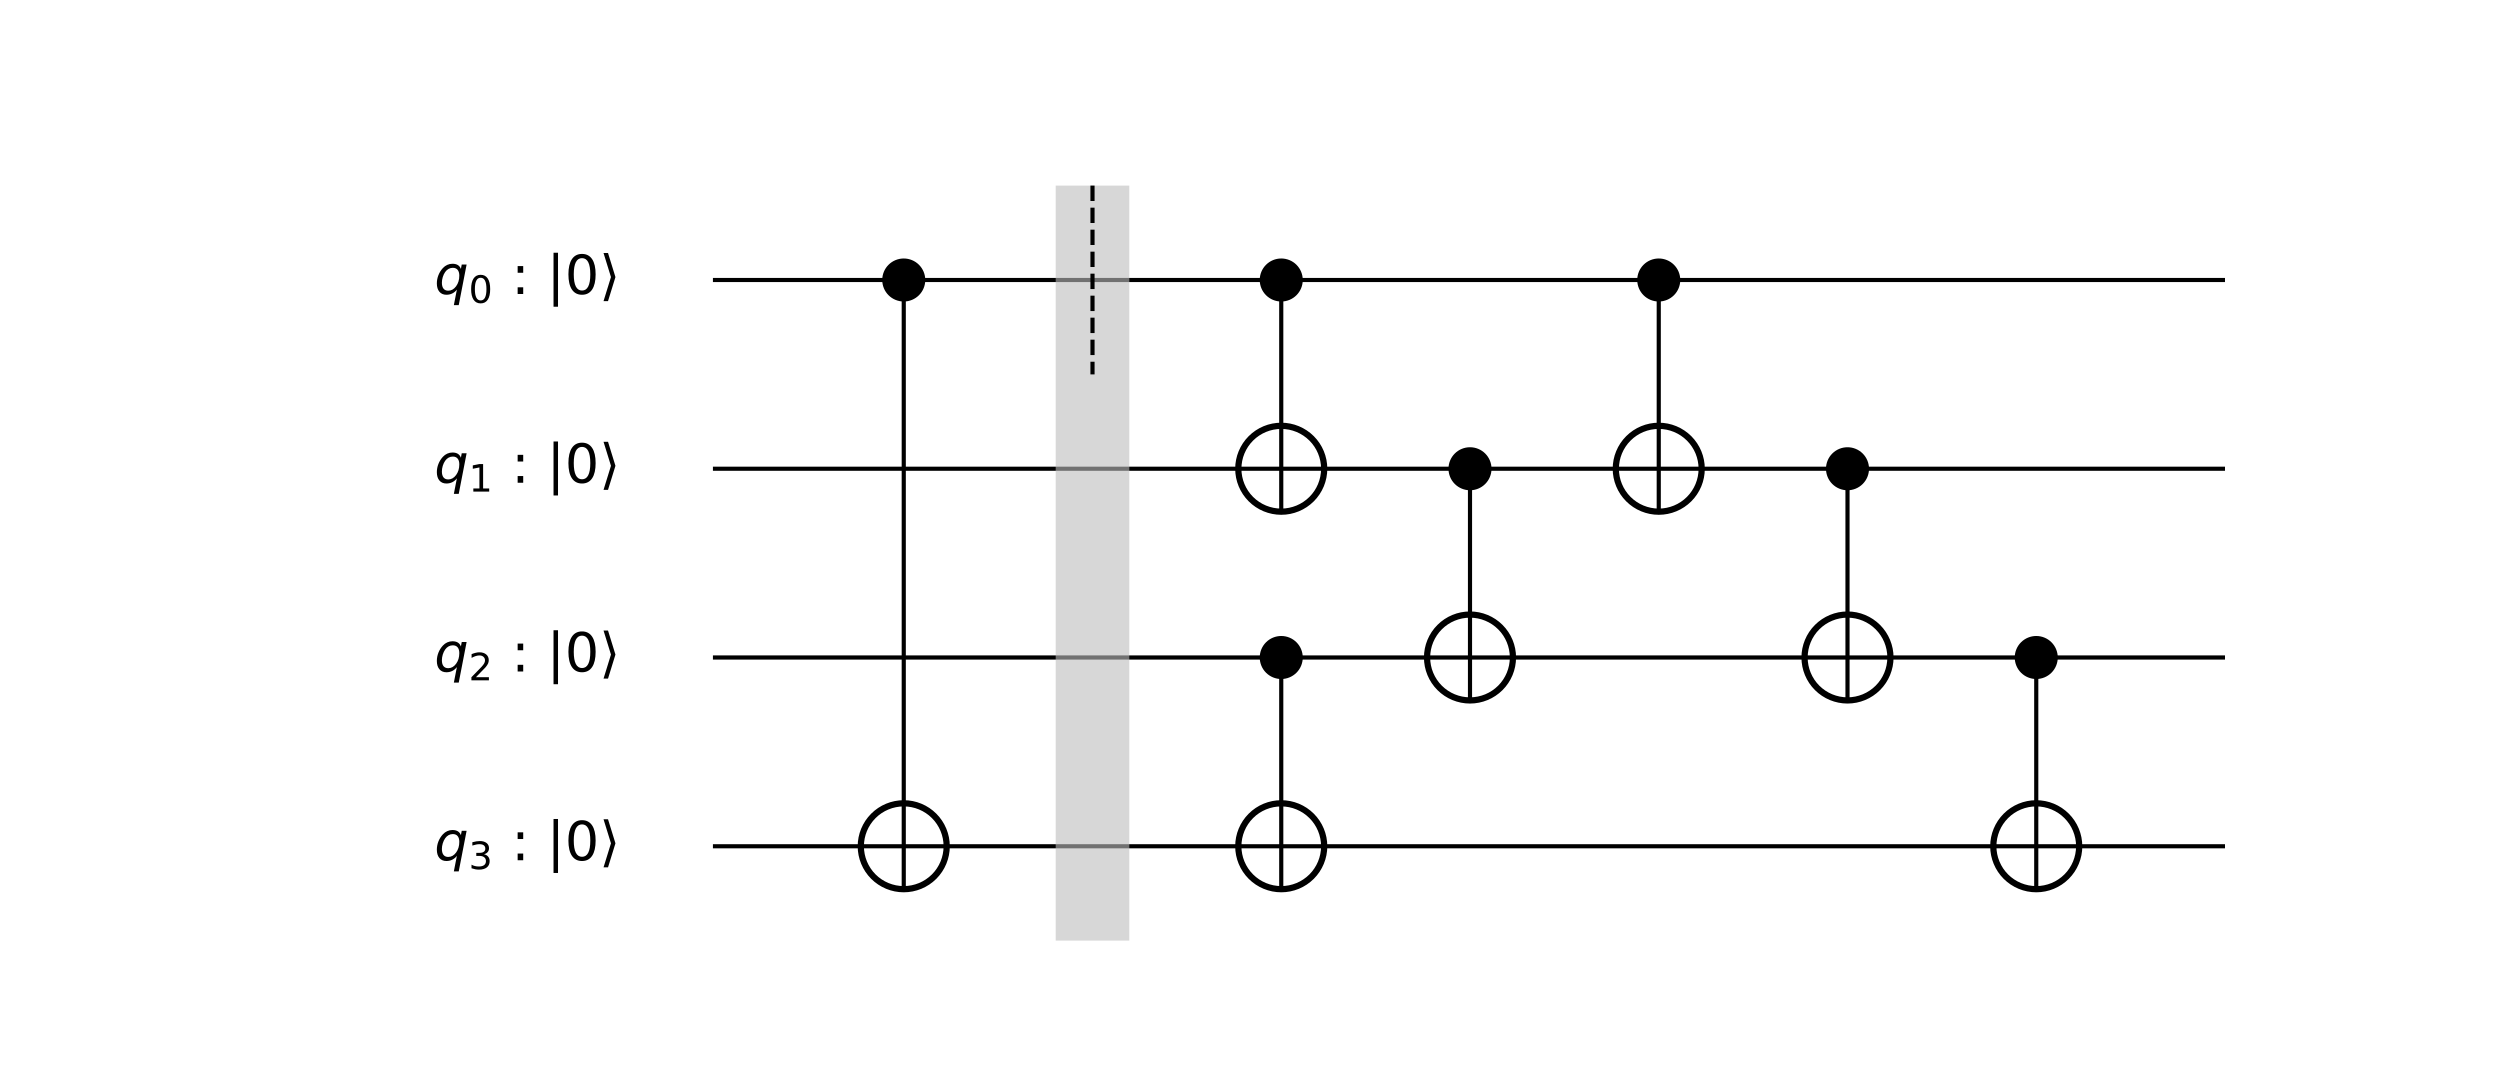 <?xml version="1.0" encoding="utf-8" standalone="no"?>
<!DOCTYPE svg PUBLIC "-//W3C//DTD SVG 1.1//EN"
  "http://www.w3.org/Graphics/SVG/1.1/DTD/svg11.dtd">
<!-- Created with matplotlib (https://matplotlib.org/) -->
<svg height="258.86pt" version="1.1" viewBox="0 0 602 258.86" width="602pt" xmlns="http://www.w3.org/2000/svg" xmlns:xlink="http://www.w3.org/1999/xlink">
 <defs>
  <style type="text/css">
*{stroke-linecap:butt;stroke-linejoin:round;}
  </style>
 </defs>
 <g id="figure_1">
  <g id="patch_1">
   <path d="M 0 258.86 
L 602 258.86 
L 602 0 
L 0 0 
z
" style="fill:#ffffff;"/>
  </g>
  <g id="axes_1">
   <g id="line2d_1">
    <path clip-path="url(#p59e0d4b0b1)" d="M 217.623 203.777 
L 217.623 67.424 
" style="fill:none;stroke:#000000;stroke-linecap:square;"/>
   </g>
   <g id="line2d_2">
    <path clip-path="url(#p59e0d4b0b1)" d="M 308.525 203.777 
L 308.525 158.326 
" style="fill:none;stroke:#000000;stroke-linecap:square;"/>
   </g>
   <g id="line2d_3">
    <path clip-path="url(#p59e0d4b0b1)" d="M 308.525 112.875 
L 308.525 67.424 
" style="fill:none;stroke:#000000;stroke-linecap:square;"/>
   </g>
   <g id="line2d_4">
    <path clip-path="url(#p59e0d4b0b1)" d="M 353.976 158.326 
L 353.976 112.875 
" style="fill:none;stroke:#000000;stroke-linecap:square;"/>
   </g>
   <g id="line2d_5">
    <path clip-path="url(#p59e0d4b0b1)" d="M 399.427 112.875 
L 399.427 67.424 
" style="fill:none;stroke:#000000;stroke-linecap:square;"/>
   </g>
   <g id="line2d_6">
    <path clip-path="url(#p59e0d4b0b1)" d="M 444.878 158.326 
L 444.878 112.875 
" style="fill:none;stroke:#000000;stroke-linecap:square;"/>
   </g>
   <g id="line2d_7">
    <path clip-path="url(#p59e0d4b0b1)" d="M 490.329 203.777 
L 490.329 158.326 
" style="fill:none;stroke:#000000;stroke-linecap:square;"/>
   </g>
   <g id="line2d_8">
    <path clip-path="url(#p59e0d4b0b1)" d="M 172.172 67.424 
L 535.78 67.424 
" style="fill:none;stroke:#000000;stroke-linecap:square;"/>
   </g>
   <g id="line2d_9">
    <path clip-path="url(#p59e0d4b0b1)" d="M 172.172 112.875 
L 535.78 112.875 
" style="fill:none;stroke:#000000;stroke-linecap:square;"/>
   </g>
   <g id="line2d_10">
    <path clip-path="url(#p59e0d4b0b1)" d="M 172.172 158.326 
L 535.78 158.326 
" style="fill:none;stroke:#000000;stroke-linecap:square;"/>
   </g>
   <g id="line2d_11">
    <path clip-path="url(#p59e0d4b0b1)" d="M 172.172 203.777 
L 535.78 203.777 
" style="fill:none;stroke:#000000;stroke-linecap:square;"/>
   </g>
   <g id="patch_2">
    <path clip-path="url(#p59e0d4b0b1)" d="M 254.211 226.502 
L 271.937 226.502 
L 271.937 44.699 
L 254.211 44.699 
z
" style="fill:#bdbdbd;opacity:0.6;"/>
   </g>
   <g id="patch_3">
    <path clip-path="url(#p59e0d4b0b1)" d="M 217.623 71.855 
C 218.798 71.855 219.926 71.389 220.757 70.558 
C 221.588 69.727 222.054 68.599 222.054 67.424 
C 222.054 66.249 221.588 65.121 220.757 64.29 
C 219.926 63.459 218.798 62.993 217.623 62.993 
C 216.448 62.993 215.32 63.459 214.489 64.29 
C 213.658 65.121 213.192 66.249 213.192 67.424 
C 213.192 68.599 213.658 69.727 214.489 70.558 
C 215.32 71.389 216.448 71.855 217.623 71.855 
z
" style="stroke:#000000;stroke-linejoin:miter;stroke-width:1.5;"/>
   </g>
   <g id="patch_4">
    <path clip-path="url(#p59e0d4b0b1)" d="M 217.623 214.117 
C 220.365 214.117 222.996 213.028 224.935 211.089 
C 226.874 209.15 227.963 206.519 227.963 203.777 
C 227.963 201.035 226.874 198.404 224.935 196.465 
C 222.996 194.526 220.365 193.437 217.623 193.437 
C 214.881 193.437 212.25 194.526 210.311 196.465 
C 208.372 198.404 207.283 201.035 207.283 203.777 
C 207.283 206.519 208.372 209.15 210.311 211.089 
C 212.25 213.028 214.881 214.117 217.623 214.117 
z
" style="fill:#ffffff;stroke:#000000;stroke-linejoin:miter;stroke-width:1.5;"/>
   </g>
   <g id="patch_5">
    <path clip-path="url(#p59e0d4b0b1)" d="M 308.525 162.757 
C 309.7 162.757 310.828 162.291 311.659 161.46 
C 312.49 160.629 312.956 159.501 312.956 158.326 
C 312.956 157.151 312.49 156.023 311.659 155.192 
C 310.828 154.361 309.7 153.895 308.525 153.895 
C 307.35 153.895 306.222 154.361 305.391 155.192 
C 304.56 156.023 304.094 157.151 304.094 158.326 
C 304.094 159.501 304.56 160.629 305.391 161.46 
C 306.222 162.291 307.35 162.757 308.525 162.757 
z
" style="stroke:#000000;stroke-linejoin:miter;stroke-width:1.5;"/>
   </g>
   <g id="patch_6">
    <path clip-path="url(#p59e0d4b0b1)" d="M 308.525 214.117 
C 311.267 214.117 313.898 213.028 315.837 211.089 
C 317.776 209.15 318.865 206.519 318.865 203.777 
C 318.865 201.035 317.776 198.404 315.837 196.465 
C 313.898 194.526 311.267 193.437 308.525 193.437 
C 305.783 193.437 303.152 194.526 301.213 196.465 
C 299.274 198.404 298.185 201.035 298.185 203.777 
C 298.185 206.519 299.274 209.15 301.213 211.089 
C 303.152 213.028 305.783 214.117 308.525 214.117 
z
" style="fill:#ffffff;stroke:#000000;stroke-linejoin:miter;stroke-width:1.5;"/>
   </g>
   <g id="patch_7">
    <path clip-path="url(#p59e0d4b0b1)" d="M 308.525 71.855 
C 309.7 71.855 310.828 71.389 311.659 70.558 
C 312.49 69.727 312.956 68.599 312.956 67.424 
C 312.956 66.249 312.49 65.121 311.659 64.29 
C 310.828 63.459 309.7 62.993 308.525 62.993 
C 307.35 62.993 306.222 63.459 305.391 64.29 
C 304.56 65.121 304.094 66.249 304.094 67.424 
C 304.094 68.599 304.56 69.727 305.391 70.558 
C 306.222 71.389 307.35 71.855 308.525 71.855 
z
" style="stroke:#000000;stroke-linejoin:miter;stroke-width:1.5;"/>
   </g>
   <g id="patch_8">
    <path clip-path="url(#p59e0d4b0b1)" d="M 308.525 123.215 
C 311.267 123.215 313.898 122.126 315.837 120.187 
C 317.776 118.248 318.865 115.617 318.865 112.875 
C 318.865 110.133 317.776 107.502 315.837 105.563 
C 313.898 103.624 311.267 102.535 308.525 102.535 
C 305.783 102.535 303.152 103.624 301.213 105.563 
C 299.274 107.502 298.185 110.133 298.185 112.875 
C 298.185 115.617 299.274 118.248 301.213 120.187 
C 303.152 122.126 305.783 123.215 308.525 123.215 
z
" style="fill:#ffffff;stroke:#000000;stroke-linejoin:miter;stroke-width:1.5;"/>
   </g>
   <g id="patch_9">
    <path clip-path="url(#p59e0d4b0b1)" d="M 353.976 117.306 
C 355.151 117.306 356.279 116.84 357.11 116.009 
C 357.941 115.178 358.407 114.05 358.407 112.875 
C 358.407 111.7 357.941 110.572 357.11 109.741 
C 356.279 108.91 355.151 108.444 353.976 108.444 
C 352.801 108.444 351.673 108.91 350.842 109.741 
C 350.011 110.572 349.545 111.7 349.545 112.875 
C 349.545 114.05 350.011 115.178 350.842 116.009 
C 351.673 116.84 352.801 117.306 353.976 117.306 
z
" style="stroke:#000000;stroke-linejoin:miter;stroke-width:1.5;"/>
   </g>
   <g id="patch_10">
    <path clip-path="url(#p59e0d4b0b1)" d="M 353.976 168.666 
C 356.718 168.666 359.349 167.577 361.288 165.638 
C 363.227 163.699 364.316 161.068 364.316 158.326 
C 364.316 155.584 363.227 152.953 361.288 151.014 
C 359.349 149.075 356.718 147.986 353.976 147.986 
C 351.234 147.986 348.603 149.075 346.664 151.014 
C 344.725 152.953 343.636 155.584 343.636 158.326 
C 343.636 161.068 344.725 163.699 346.664 165.638 
C 348.603 167.577 351.234 168.666 353.976 168.666 
z
" style="fill:#ffffff;stroke:#000000;stroke-linejoin:miter;stroke-width:1.5;"/>
   </g>
   <g id="patch_11">
    <path clip-path="url(#p59e0d4b0b1)" d="M 399.427 71.855 
C 400.602 71.855 401.73 71.389 402.561 70.558 
C 403.392 69.727 403.858 68.599 403.858 67.424 
C 403.858 66.249 403.392 65.121 402.561 64.29 
C 401.73 63.459 400.602 62.993 399.427 62.993 
C 398.252 62.993 397.124 63.459 396.293 64.29 
C 395.462 65.121 394.996 66.249 394.996 67.424 
C 394.996 68.599 395.462 69.727 396.293 70.558 
C 397.124 71.389 398.252 71.855 399.427 71.855 
z
" style="stroke:#000000;stroke-linejoin:miter;stroke-width:1.5;"/>
   </g>
   <g id="patch_12">
    <path clip-path="url(#p59e0d4b0b1)" d="M 399.427 123.215 
C 402.169 123.215 404.8 122.126 406.739 120.187 
C 408.678 118.248 409.767 115.617 409.767 112.875 
C 409.767 110.133 408.678 107.502 406.739 105.563 
C 404.8 103.624 402.169 102.535 399.427 102.535 
C 396.685 102.535 394.054 103.624 392.115 105.563 
C 390.176 107.502 389.087 110.133 389.087 112.875 
C 389.087 115.617 390.176 118.248 392.115 120.187 
C 394.054 122.126 396.685 123.215 399.427 123.215 
z
" style="fill:#ffffff;stroke:#000000;stroke-linejoin:miter;stroke-width:1.5;"/>
   </g>
   <g id="patch_13">
    <path clip-path="url(#p59e0d4b0b1)" d="M 444.878 117.306 
C 446.053 117.306 447.181 116.84 448.012 116.009 
C 448.843 115.178 449.309 114.05 449.309 112.875 
C 449.309 111.7 448.843 110.572 448.012 109.741 
C 447.181 108.91 446.053 108.444 444.878 108.444 
C 443.703 108.444 442.575 108.91 441.744 109.741 
C 440.913 110.572 440.447 111.7 440.447 112.875 
C 440.447 114.05 440.913 115.178 441.744 116.009 
C 442.575 116.84 443.703 117.306 444.878 117.306 
z
" style="stroke:#000000;stroke-linejoin:miter;stroke-width:1.5;"/>
   </g>
   <g id="patch_14">
    <path clip-path="url(#p59e0d4b0b1)" d="M 444.878 168.666 
C 447.62 168.666 450.251 167.577 452.19 165.638 
C 454.129 163.699 455.218 161.068 455.218 158.326 
C 455.218 155.584 454.129 152.953 452.19 151.014 
C 450.251 149.075 447.62 147.986 444.878 147.986 
C 442.136 147.986 439.505 149.075 437.566 151.014 
C 435.627 152.953 434.538 155.584 434.538 158.326 
C 434.538 161.068 435.627 163.699 437.566 165.638 
C 439.505 167.577 442.136 168.666 444.878 168.666 
z
" style="fill:#ffffff;stroke:#000000;stroke-linejoin:miter;stroke-width:1.5;"/>
   </g>
   <g id="patch_15">
    <path clip-path="url(#p59e0d4b0b1)" d="M 490.329 162.757 
C 491.504 162.757 492.632 162.291 493.463 161.46 
C 494.294 160.629 494.76 159.501 494.76 158.326 
C 494.76 157.151 494.294 156.023 493.463 155.192 
C 492.632 154.361 491.504 153.895 490.329 153.895 
C 489.154 153.895 488.026 154.361 487.195 155.192 
C 486.364 156.023 485.898 157.151 485.898 158.326 
C 485.898 159.501 486.364 160.629 487.195 161.46 
C 488.026 162.291 489.154 162.757 490.329 162.757 
z
" style="stroke:#000000;stroke-linejoin:miter;stroke-width:1.5;"/>
   </g>
   <g id="patch_16">
    <path clip-path="url(#p59e0d4b0b1)" d="M 490.329 214.117 
C 493.071 214.117 495.702 213.028 497.641 211.089 
C 499.58 209.15 500.669 206.519 500.669 203.777 
C 500.669 201.035 499.58 198.404 497.641 196.465 
C 495.702 194.526 493.071 193.437 490.329 193.437 
C 487.587 193.437 484.956 194.526 483.017 196.465 
C 481.078 198.404 479.989 201.035 479.989 203.777 
C 479.989 206.519 481.078 209.15 483.017 211.089 
C 484.956 213.028 487.587 214.117 490.329 214.117 
z
" style="fill:#ffffff;stroke:#000000;stroke-linejoin:miter;stroke-width:1.5;"/>
   </g>
   <g id="line2d_12">
    <path clip-path="url(#p59e0d4b0b1)" d="M 217.623 214.117 
L 217.623 193.437 
" style="fill:none;stroke:#000000;stroke-linecap:square;"/>
   </g>
   <g id="line2d_13">
    <path clip-path="url(#p59e0d4b0b1)" d="M 207.283 203.777 
L 227.963 203.777 
" style="fill:none;stroke:#000000;stroke-linecap:square;"/>
   </g>
   <g id="line2d_14">
    <path clip-path="url(#p59e0d4b0b1)" d="M 308.525 214.117 
L 308.525 193.437 
" style="fill:none;stroke:#000000;stroke-linecap:square;"/>
   </g>
   <g id="line2d_15">
    <path clip-path="url(#p59e0d4b0b1)" d="M 298.185 203.777 
L 318.865 203.777 
" style="fill:none;stroke:#000000;stroke-linecap:square;"/>
   </g>
   <g id="line2d_16">
    <path clip-path="url(#p59e0d4b0b1)" d="M 308.525 123.215 
L 308.525 102.535 
" style="fill:none;stroke:#000000;stroke-linecap:square;"/>
   </g>
   <g id="line2d_17">
    <path clip-path="url(#p59e0d4b0b1)" d="M 298.185 112.875 
L 318.865 112.875 
" style="fill:none;stroke:#000000;stroke-linecap:square;"/>
   </g>
   <g id="line2d_18">
    <path clip-path="url(#p59e0d4b0b1)" d="M 353.976 168.666 
L 353.976 147.986 
" style="fill:none;stroke:#000000;stroke-linecap:square;"/>
   </g>
   <g id="line2d_19">
    <path clip-path="url(#p59e0d4b0b1)" d="M 343.636 158.326 
L 364.316 158.326 
" style="fill:none;stroke:#000000;stroke-linecap:square;"/>
   </g>
   <g id="line2d_20">
    <path clip-path="url(#p59e0d4b0b1)" d="M 399.427 123.215 
L 399.427 102.535 
" style="fill:none;stroke:#000000;stroke-linecap:square;"/>
   </g>
   <g id="line2d_21">
    <path clip-path="url(#p59e0d4b0b1)" d="M 389.087 112.875 
L 409.767 112.875 
" style="fill:none;stroke:#000000;stroke-linecap:square;"/>
   </g>
   <g id="line2d_22">
    <path clip-path="url(#p59e0d4b0b1)" d="M 444.878 168.666 
L 444.878 147.986 
" style="fill:none;stroke:#000000;stroke-linecap:square;"/>
   </g>
   <g id="line2d_23">
    <path clip-path="url(#p59e0d4b0b1)" d="M 434.538 158.326 
L 455.218 158.326 
" style="fill:none;stroke:#000000;stroke-linecap:square;"/>
   </g>
   <g id="line2d_24">
    <path clip-path="url(#p59e0d4b0b1)" d="M 490.329 214.117 
L 490.329 193.437 
" style="fill:none;stroke:#000000;stroke-linecap:square;"/>
   </g>
   <g id="line2d_25">
    <path clip-path="url(#p59e0d4b0b1)" d="M 479.989 203.777 
L 500.669 203.777 
" style="fill:none;stroke:#000000;stroke-linecap:square;"/>
   </g>
   <g id="line2d_26">
    <path clip-path="url(#p59e0d4b0b1)" d="M 263.074 44.699 
L 263.074 90.15 
" style="fill:none;stroke:#000000;stroke-dasharray:3.7,1.6;stroke-dashoffset:0;"/>
   </g>
   <g id="text_1">
    <g clip-path="url(#p59e0d4b0b1)">
     <!-- $q_{0}$ : $\left|0\right\rangle$ -->
     <defs>
      <path d="M 41.703 8.203 
Q 38.094 3.469 33.172 1.016 
Q 28.266 -1.422 22.312 -1.422 
Q 14.016 -1.422 9.297 4.172 
Q 4.594 9.766 4.594 19.578 
Q 4.594 27.484 7.5 34.859 
Q 10.406 42.234 15.828 48.094 
Q 19.344 51.906 23.906 53.953 
Q 28.469 56 33.5 56 
Q 39.547 56 43.453 53.609 
Q 47.359 51.219 49.125 46.391 
L 50.688 54.594 
L 59.719 54.594 
L 45.125 -20.609 
L 36.078 -20.609 
z
M 13.922 20.906 
Q 13.922 13.672 16.938 9.891 
Q 19.969 6.109 25.688 6.109 
Q 34.188 6.109 40.188 14.234 
Q 46.188 22.359 46.188 33.984 
Q 46.188 41.016 43.078 44.75 
Q 39.984 48.484 34.188 48.484 
Q 29.938 48.484 26.312 46.5 
Q 22.703 44.531 20.016 40.719 
Q 17.188 36.719 15.547 31.344 
Q 13.922 25.984 13.922 20.906 
z
" id="DejaVuSans-Oblique-113"/>
      <path d="M 31.781 66.406 
Q 24.172 66.406 20.328 58.906 
Q 16.5 51.422 16.5 36.375 
Q 16.5 21.391 20.328 13.891 
Q 24.172 6.391 31.781 6.391 
Q 39.453 6.391 43.281 13.891 
Q 47.125 21.391 47.125 36.375 
Q 47.125 51.422 43.281 58.906 
Q 39.453 66.406 31.781 66.406 
z
M 31.781 74.219 
Q 44.047 74.219 50.516 64.516 
Q 56.984 54.828 56.984 36.375 
Q 56.984 17.969 50.516 8.266 
Q 44.047 -1.422 31.781 -1.422 
Q 19.531 -1.422 13.062 8.266 
Q 6.594 17.969 6.594 36.375 
Q 6.594 54.828 13.062 64.516 
Q 19.531 74.219 31.781 74.219 
z
" id="DejaVuSans-48"/>
      <path id="DejaVuSans-32"/>
      <path d="M 11.719 12.406 
L 22.016 12.406 
L 22.016 0 
L 11.719 0 
z
M 11.719 51.703 
L 22.016 51.703 
L 22.016 39.312 
L 11.719 39.312 
z
" id="DejaVuSans-58"/>
      <path d="M 21 76.422 
L 21 -23.578 
L 12.703 -23.578 
L 12.703 76.422 
z
" id="DejaVuSans-124"/>
      <path d="M 30.078 31.344 
L 16.312 -13.188 
L 8.016 -13.188 
L 21.781 31.344 
L 8.016 75.875 
L 16.312 75.875 
z
" id="DejaVuSans-10217"/>
     </defs>
     <g transform="translate(104.597 70.869)scale(0.13 -0.13)">
      <use transform="translate(0 0.578)" xlink:href="#DejaVuSans-Oblique-113"/>
      <use transform="translate(63.477 -15.828)scale(0.7)" xlink:href="#DejaVuSans-48"/>
      <use transform="translate(110.747 0.578)" xlink:href="#DejaVuSans-32"/>
      <use transform="translate(142.534 0.578)" xlink:href="#DejaVuSans-58"/>
      <use transform="translate(176.226 0.578)" xlink:href="#DejaVuSans-32"/>
      <use transform="translate(208.013 0.578)" xlink:href="#DejaVuSans-124"/>
      <use transform="translate(241.704 0.578)" xlink:href="#DejaVuSans-48"/>
      <use transform="translate(305.327 0.578)" xlink:href="#DejaVuSans-10217"/>
     </g>
    </g>
   </g>
   <g id="text_2">
    <g clip-path="url(#p59e0d4b0b1)">
     <!-- $q_{1}$ : $\left|0\right\rangle$ -->
     <defs>
      <path d="M 12.406 8.297 
L 28.516 8.297 
L 28.516 63.922 
L 10.984 60.406 
L 10.984 69.391 
L 28.422 72.906 
L 38.281 72.906 
L 38.281 8.297 
L 54.391 8.297 
L 54.391 0 
L 12.406 0 
z
" id="DejaVuSans-49"/>
     </defs>
     <g transform="translate(104.597 116.32)scale(0.13 -0.13)">
      <use transform="translate(0 0.578)" xlink:href="#DejaVuSans-Oblique-113"/>
      <use transform="translate(63.477 -15.828)scale(0.7)" xlink:href="#DejaVuSans-49"/>
      <use transform="translate(110.747 0.578)" xlink:href="#DejaVuSans-32"/>
      <use transform="translate(142.534 0.578)" xlink:href="#DejaVuSans-58"/>
      <use transform="translate(176.226 0.578)" xlink:href="#DejaVuSans-32"/>
      <use transform="translate(208.013 0.578)" xlink:href="#DejaVuSans-124"/>
      <use transform="translate(241.704 0.578)" xlink:href="#DejaVuSans-48"/>
      <use transform="translate(305.327 0.578)" xlink:href="#DejaVuSans-10217"/>
     </g>
    </g>
   </g>
   <g id="text_3">
    <g clip-path="url(#p59e0d4b0b1)">
     <!-- $q_{2}$ : $\left|0\right\rangle$ -->
     <defs>
      <path d="M 19.188 8.297 
L 53.609 8.297 
L 53.609 0 
L 7.328 0 
L 7.328 8.297 
Q 12.938 14.109 22.625 23.891 
Q 32.328 33.688 34.812 36.531 
Q 39.547 41.844 41.422 45.531 
Q 43.312 49.219 43.312 52.781 
Q 43.312 58.594 39.234 62.25 
Q 35.156 65.922 28.609 65.922 
Q 23.969 65.922 18.812 64.312 
Q 13.672 62.703 7.812 59.422 
L 7.812 69.391 
Q 13.766 71.781 18.938 73 
Q 24.125 74.219 28.422 74.219 
Q 39.75 74.219 46.484 68.547 
Q 53.219 62.891 53.219 53.422 
Q 53.219 48.922 51.531 44.891 
Q 49.859 40.875 45.406 35.406 
Q 44.188 33.984 37.641 27.219 
Q 31.109 20.453 19.188 8.297 
z
" id="DejaVuSans-50"/>
     </defs>
     <g transform="translate(104.597 161.771)scale(0.13 -0.13)">
      <use transform="translate(0 0.578)" xlink:href="#DejaVuSans-Oblique-113"/>
      <use transform="translate(63.477 -15.828)scale(0.7)" xlink:href="#DejaVuSans-50"/>
      <use transform="translate(110.747 0.578)" xlink:href="#DejaVuSans-32"/>
      <use transform="translate(142.534 0.578)" xlink:href="#DejaVuSans-58"/>
      <use transform="translate(176.226 0.578)" xlink:href="#DejaVuSans-32"/>
      <use transform="translate(208.013 0.578)" xlink:href="#DejaVuSans-124"/>
      <use transform="translate(241.704 0.578)" xlink:href="#DejaVuSans-48"/>
      <use transform="translate(305.327 0.578)" xlink:href="#DejaVuSans-10217"/>
     </g>
    </g>
   </g>
   <g id="text_4">
    <g clip-path="url(#p59e0d4b0b1)">
     <!-- $q_{3}$ : $\left|0\right\rangle$ -->
     <defs>
      <path d="M 40.578 39.312 
Q 47.656 37.797 51.625 33 
Q 55.609 28.219 55.609 21.188 
Q 55.609 10.406 48.188 4.484 
Q 40.766 -1.422 27.094 -1.422 
Q 22.516 -1.422 17.656 -0.516 
Q 12.797 0.391 7.625 2.203 
L 7.625 11.719 
Q 11.719 9.328 16.594 8.109 
Q 21.484 6.891 26.812 6.891 
Q 36.078 6.891 40.938 10.547 
Q 45.797 14.203 45.797 21.188 
Q 45.797 27.641 41.281 31.266 
Q 36.766 34.906 28.719 34.906 
L 20.219 34.906 
L 20.219 43.016 
L 29.109 43.016 
Q 36.375 43.016 40.234 45.922 
Q 44.094 48.828 44.094 54.297 
Q 44.094 59.906 40.109 62.906 
Q 36.141 65.922 28.719 65.922 
Q 24.656 65.922 20.016 65.031 
Q 15.375 64.156 9.812 62.312 
L 9.812 71.094 
Q 15.438 72.656 20.344 73.438 
Q 25.25 74.219 29.594 74.219 
Q 40.828 74.219 47.359 69.109 
Q 53.906 64.016 53.906 55.328 
Q 53.906 49.266 50.438 45.094 
Q 46.969 40.922 40.578 39.312 
z
" id="DejaVuSans-51"/>
     </defs>
     <g transform="translate(104.597 207.222)scale(0.13 -0.13)">
      <use transform="translate(0 0.578)" xlink:href="#DejaVuSans-Oblique-113"/>
      <use transform="translate(63.477 -15.828)scale(0.7)" xlink:href="#DejaVuSans-51"/>
      <use transform="translate(110.747 0.578)" xlink:href="#DejaVuSans-32"/>
      <use transform="translate(142.534 0.578)" xlink:href="#DejaVuSans-58"/>
      <use transform="translate(176.226 0.578)" xlink:href="#DejaVuSans-32"/>
      <use transform="translate(208.013 0.578)" xlink:href="#DejaVuSans-124"/>
      <use transform="translate(241.704 0.578)" xlink:href="#DejaVuSans-48"/>
      <use transform="translate(305.327 0.578)" xlink:href="#DejaVuSans-10217"/>
     </g>
    </g>
   </g>
  </g>
 </g>
 <defs>
  <clipPath id="p59e0d4b0b1">
   <rect height="195.439" width="454.51" x="81.27" y="31.063"/>
  </clipPath>
 </defs>
</svg>
